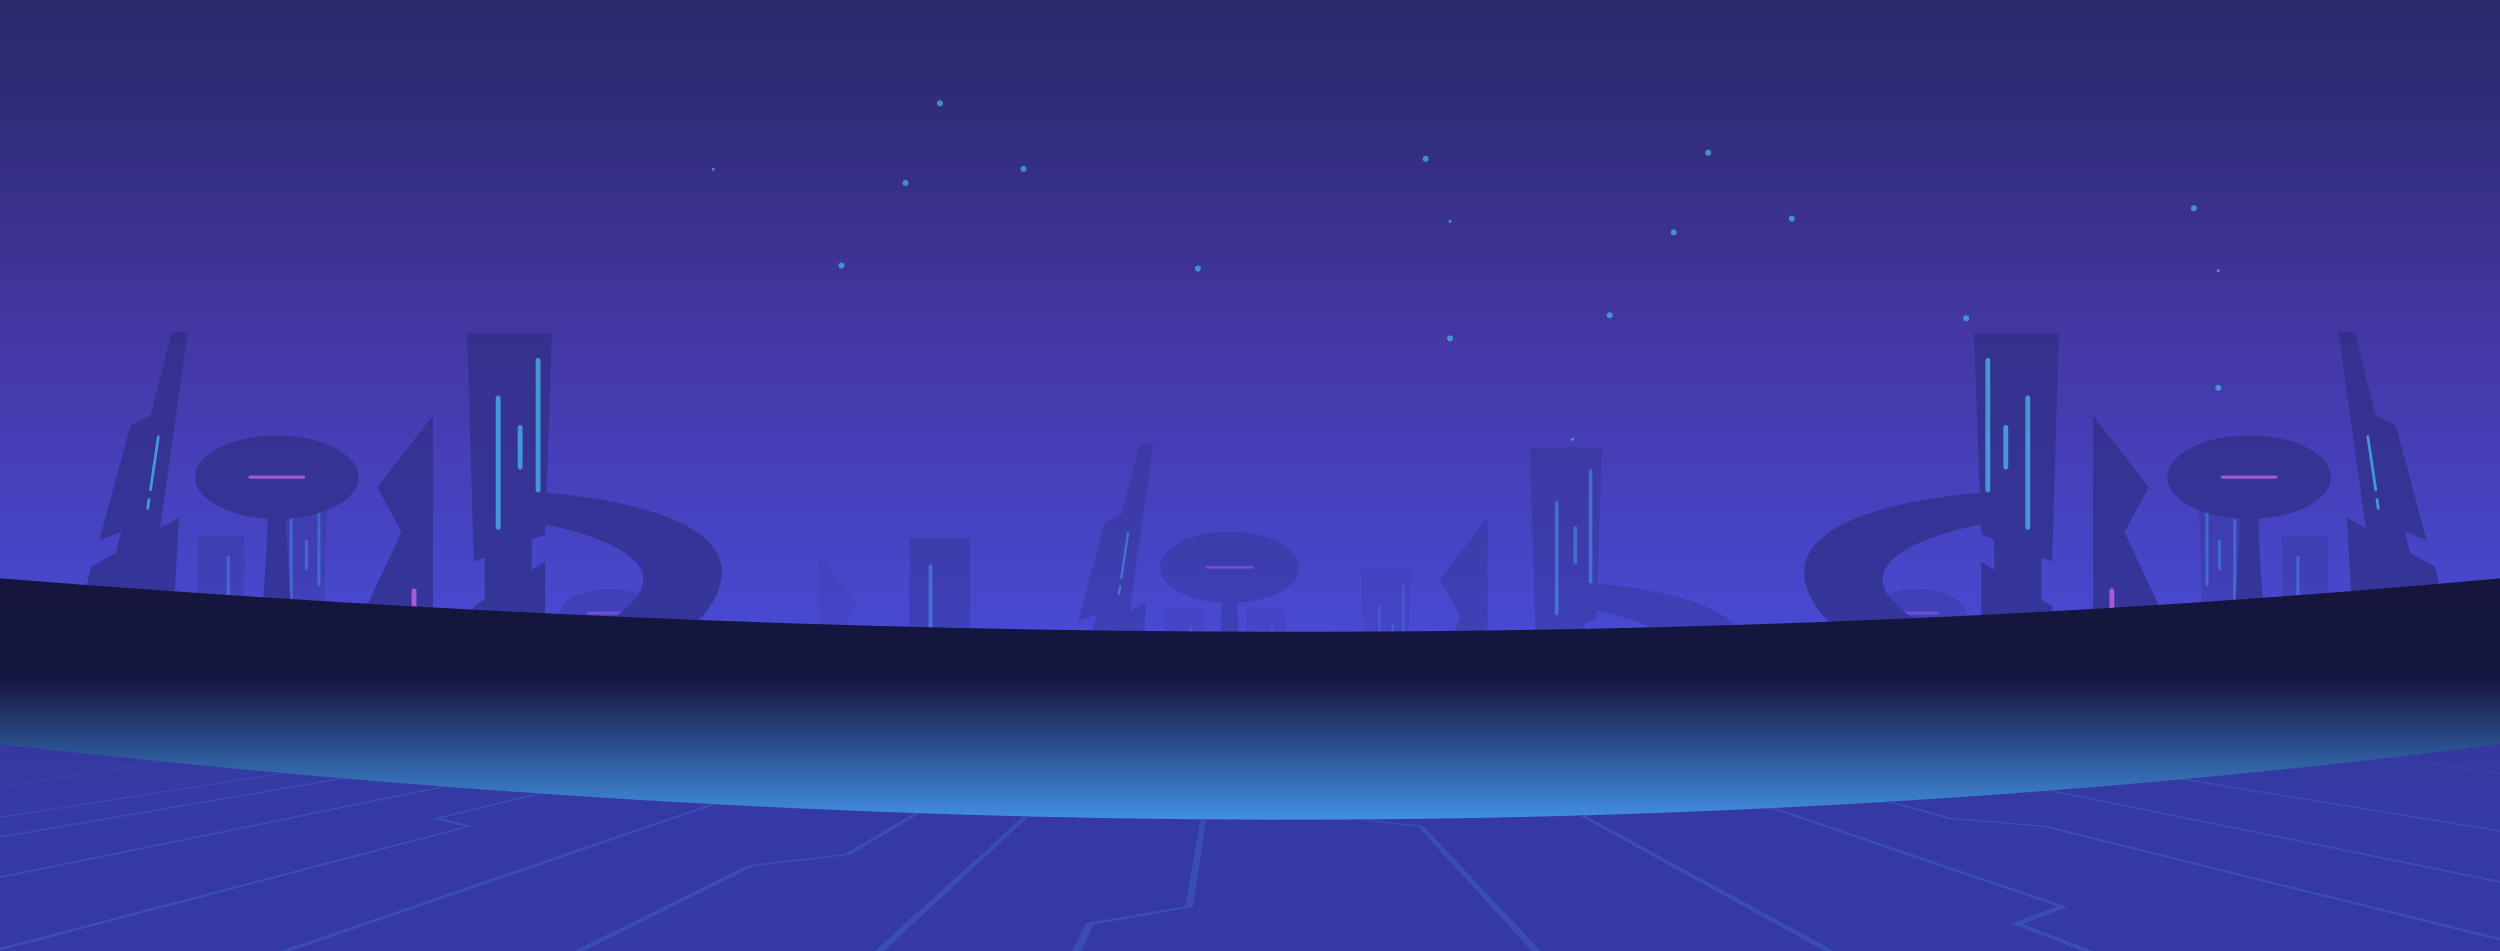 <?xml version="1.0" encoding="utf-8"?>
<!-- Generator: Adobe Illustrator 26.0.0, SVG Export Plug-In . SVG Version: 6.00 Build 0)  -->
<svg version="1.1" xmlns="http://www.w3.org/2000/svg" xmlns:xlink="http://www.w3.org/1999/xlink" x="0px" y="0px"
	 viewBox="0 0 820 312" style="enable-background:new 0 0 820 312;" xml:space="preserve">
<style type="text/css">
	.st0{fill:url(#SVGID_1_);}
	.st1{opacity:0.7;}
	.st2{opacity:0.5;}
	.st3{fill:#2D2D84;}
	.st4{opacity:0.4;}
	.st5{fill:#D063E0;}
	.st6{fill:#44BDE2;}
	.st7{fill:url(#SVGID_00000121260398038785029300000008275835598969237401_);}
	.st8{clip-path:url(#XMLID_00000041982750404893588180000018070774011083411121_);}
	.st9{fill:#3548A0;}
	.st10{opacity:0.7;fill:#44BDE2;}
</style>
<g id="BACKGROUND">
	<linearGradient id="SVGID_1_" gradientUnits="userSpaceOnUse" x1="410" y1="268.851" x2="410" y2="-28.359">
		<stop  offset="2.184300e-02" style="stop-color:#4855EC"/>
		<stop  offset="0.52" style="stop-color:#4538A7"/>
		<stop  offset="0.627" style="stop-color:#3C3393"/>
		<stop  offset="0.824" style="stop-color:#2E2B74"/>
		<stop  offset="0.934" style="stop-color:#292868"/>
	</linearGradient>
	<rect class="st0" width="820" height="312"/>
</g>
<g id="OBJECTS">
	<g class="st1">
		<g class="st2">
			<path class="st3" d="M316.3,224.1v42.3h8.7c-0.1-2.2-0.1-4.5-0.1-6.9c0-14.3,1.7-25.8,3.7-25.8c2.1,0,3.7,11.6,3.7,25.8
				c0,2.4,0,4.7-0.1,6.9h2.6c-0.1-2.2-0.1-4.5-0.1-6.9c0-14.3,1.7-25.8,3.7-25.8c2.1,0,3.7,11.6,3.7,25.8c0,2.4,0,4.7-0.1,6.9h6.4
				v-42.3H316.3z"/>
			<g class="st4">
				<polygon class="st3" points="280.8,197.8 275.5,207.5 302.9,266 268.6,266 268.6,182.1 				"/>
				<path class="st5" d="M272.8,229.5L272.8,229.5c-0.3,0-0.5-0.2-0.5-0.5v-8.6c0-0.3,0.2-0.5,0.5-0.5l0,0c0.3,0,0.5,0.2,0.5,0.5
					v8.6C273.3,229.3,273,229.5,272.8,229.5z"/>
				<path class="st5" d="M280.8,245.7L280.8,245.7c-0.3,0-0.5-0.2-0.5-0.5v-8.6c0-0.3,0.2-0.5,0.5-0.5l0,0c0.3,0,0.5,0.2,0.5,0.5
					v8.6C281.3,245.5,281.1,245.7,280.8,245.7z"/>
				<path class="st5" d="M277.9,254.5L277.9,254.5c-0.3,0-0.5-0.2-0.5-0.5v-26.1c0-0.3,0.2-0.5,0.5-0.5l0,0c0.3,0,0.5,0.2,0.5,0.5
					V254C278.4,254.2,278.2,254.5,277.9,254.5z"/>
			</g>
			<g class="st4">
				<g>
					<polygon class="st3" points="461.6,225.7 462.9,186.5 446.4,186.5 447.7,231 					"/>
					<polygon class="st3" points="447.7,239.8 447.7,277.4 461.6,277.4 461.6,231 					"/>
					<rect x="449.9" y="220.7" class="st3" width="9.1" height="24.2"/>
				</g>
				<path class="st6" d="M460.3,217.5L460.3,217.5c0.2,0,0.4-0.2,0.4-0.4v-25.3c0-0.2-0.2-0.4-0.4-0.4l0,0c-0.2,0-0.4,0.2-0.4,0.4
					v25.3C459.8,217.3,460,217.5,460.3,217.5z"/>
				<path class="st6" d="M452.5,224.8L452.5,224.8c0.2,0,0.4-0.2,0.4-0.4v-25.3c0-0.2-0.2-0.4-0.4-0.4l0,0c-0.2,0-0.4,0.2-0.4,0.4
					v25.3C452.1,224.6,452.3,224.8,452.5,224.8z"/>
				<path class="st6" d="M452.5,271.3L452.5,271.3c0.2,0,0.4-0.2,0.4-0.4v-25.3c0-0.2-0.2-0.4-0.4-0.4l0,0c-0.2,0-0.4,0.2-0.4,0.4
					v25.3C452.1,271.1,452.3,271.3,452.5,271.3z"/>
				<path class="st6" d="M456.8,213.1L456.8,213.1c0.2,0,0.4-0.2,0.4-0.4v-7.7c0-0.2-0.2-0.4-0.4-0.4l0,0c-0.2,0-0.4,0.2-0.4,0.4
					v7.7C456.3,212.9,456.5,213.1,456.8,213.1z"/>
				<path class="st6" d="M456.8,257L456.8,257c0.2,0,0.4-0.2,0.4-0.4v-7.7c0-0.2-0.2-0.4-0.4-0.4l0,0c-0.2,0-0.4,0.2-0.4,0.4v7.7
					C456.3,256.8,456.5,257,456.8,257z"/>
			</g>
			<g class="st4">
				<g>
					<polygon class="st3" points="382.2,248 381,284.6 396.4,284.6 395.2,243.1 					"/>
					<polygon class="st3" points="395.2,234.9 395.2,199.8 382.2,199.8 382.2,243.1 					"/>
					
						<rect x="384.6" y="230.1" transform="matrix(-1 -1.224647e-16 1.224647e-16 -1 777.79 482.79)" class="st3" width="8.5" height="22.5"/>
				</g>
				<path class="st6" d="M383.5,255.6L383.5,255.6c-0.2,0-0.4,0.2-0.4,0.4v23.6c0,0.2,0.2,0.4,0.4,0.4l0,0c0.2,0,0.4-0.2,0.4-0.4
					v-23.6C383.9,255.8,383.7,255.6,383.5,255.6z"/>
				<path class="st6" d="M390.7,248.9L390.7,248.9c-0.2,0-0.4,0.2-0.4,0.4v23.6c0,0.2,0.2,0.4,0.4,0.4l0,0c0.2,0,0.4-0.2,0.4-0.4
					v-23.6C391.1,249.1,390.9,248.9,390.7,248.9z"/>
				<path class="st6" d="M390.7,205.5L390.7,205.5c-0.2,0-0.4,0.2-0.4,0.4v23.6c0,0.2,0.2,0.4,0.4,0.4l0,0c0.2,0,0.4-0.2,0.4-0.4
					v-23.6C391.1,205.7,390.9,205.5,390.7,205.5z"/>
				<path class="st6" d="M386.7,259.8L386.7,259.8c-0.2,0-0.4,0.2-0.4,0.4v7.2c0,0.2,0.2,0.4,0.4,0.4l0,0c0.2,0,0.4-0.2,0.4-0.4
					v-7.2C387.2,260,387,259.8,386.7,259.8z"/>
				<path class="st6" d="M386.7,218.8L386.7,218.8c-0.2,0-0.4,0.2-0.4,0.4v7.2c0,0.2,0.2,0.4,0.4,0.4l0,0c0.2,0,0.4-0.2,0.4-0.4
					v-7.2C387.2,219,387,218.8,386.7,218.8z"/>
			</g>
			<g class="st4">
				<g>
					<polygon class="st3" points="408.7,248 407.5,284.6 422.9,284.6 421.7,243.1 					"/>
					<polygon class="st3" points="421.7,234.9 421.7,199.8 408.7,199.8 408.7,243.1 					"/>
					
						<rect x="411.2" y="230.1" transform="matrix(-1 -1.224647e-16 1.224647e-16 -1 830.828 482.79)" class="st3" width="8.5" height="22.5"/>
				</g>
				<path class="st6" d="M410,255.6L410,255.6c-0.2,0-0.4,0.2-0.4,0.4v23.6c0,0.2,0.2,0.4,0.4,0.4l0,0c0.2,0,0.4-0.2,0.4-0.4v-23.6
					C410.4,255.8,410.2,255.6,410,255.6z"/>
				<path class="st6" d="M417.2,248.9L417.2,248.9c-0.2,0-0.4,0.2-0.4,0.4v23.6c0,0.2,0.2,0.4,0.4,0.4l0,0c0.2,0,0.4-0.2,0.4-0.4
					v-23.6C417.6,249.1,417.5,248.9,417.2,248.9z"/>
				<path class="st6" d="M417.2,205.5L417.2,205.5c-0.2,0-0.4,0.2-0.4,0.4v23.6c0,0.2,0.2,0.4,0.4,0.4l0,0c0.2,0,0.4-0.2,0.4-0.4
					v-23.6C417.6,205.7,417.5,205.5,417.2,205.5z"/>
				<path class="st6" d="M413.3,259.8L413.3,259.8c-0.2,0-0.4,0.2-0.4,0.4v7.2c0,0.2,0.2,0.4,0.4,0.4l0,0c0.2,0,0.4-0.2,0.4-0.4
					v-7.2C413.7,260,413.5,259.8,413.3,259.8z"/>
				<path class="st6" d="M413.3,218.8L413.3,218.8c-0.2,0-0.4,0.2-0.4,0.4v7.2c0,0.2,0.2,0.4,0.4,0.4l0,0c0.2,0,0.4-0.2,0.4-0.4
					v-7.2C413.7,219,413.5,218.8,413.3,218.8z"/>
			</g>
			<g class="st4">
				<g>
					<path class="st3" d="M543,215.3h-1.4h-1.4c0,31.6-5.8,55.7-5.8,55.7h7.2h7.2C548.7,271,543,246.9,543,215.3z"/>
					<ellipse class="st3" cx="541.6" cy="217" rx="13.7" ry="7"/>
				</g>
				<path class="st5" d="M535.4,216.7L535.4,216.7c0,0.2,0.2,0.4,0.4,0.4h15c0.2,0,0.4-0.2,0.4-0.4l0,0c0-0.2-0.2-0.4-0.4-0.4h-15
					C535.6,216.3,535.4,216.5,535.4,216.7z"/>
			</g>
			<path class="st3" d="M411.2,262.7c0,0,95.8-14.9,128.6-34.3c32.9-19.4-16.2-28-16.2-28l-1.9-9c0,0,67.6,3.2,48,32.3
				c-19.6,29.1-158.5,42.3-158.5,42.3V262.7z"/>
			<g>
				<g>
					<polygon class="st3" points="523.6,203.1 525.5,146.7 501.8,146.7 503.7,210.7 					"/>
					<polygon class="st3" points="503.7,223.3 503.7,277.4 523.6,277.4 523.6,210.7 					"/>
					<rect x="506.8" y="195.9" class="st3" width="13.1" height="34.7"/>
				</g>
				<path class="st6" d="M521.7,191.4L521.7,191.4c0.4,0,0.6-0.3,0.6-0.6v-36.3c0-0.4-0.3-0.6-0.6-0.6l0,0c-0.4,0-0.6,0.3-0.6,0.6
					v36.3C521.1,191.1,521.4,191.4,521.7,191.4z"/>
				<path class="st6" d="M510.6,201.8L510.6,201.8c0.4,0,0.6-0.3,0.6-0.6v-36.3c0-0.4-0.3-0.6-0.6-0.6l0,0c-0.4,0-0.6,0.3-0.6,0.6
					v36.3C509.9,201.5,510.2,201.8,510.6,201.8z"/>
				<path class="st6" d="M510.6,268.6L510.6,268.6c0.4,0,0.6-0.3,0.6-0.6v-36.3c0-0.4-0.3-0.6-0.6-0.6l0,0c-0.4,0-0.6,0.3-0.6,0.6
					V268C509.9,268.3,510.2,268.6,510.6,268.6z"/>
				<path class="st6" d="M516.7,184.9L516.7,184.9c0.4,0,0.6-0.3,0.6-0.6v-11.1c0-0.4-0.3-0.6-0.6-0.6l0,0c-0.4,0-0.6,0.3-0.6,0.6
					v11.1C516,184.6,516.3,184.9,516.7,184.9z"/>
				<path class="st6" d="M516.7,248.1L516.7,248.1c0.4,0,0.6-0.3,0.6-0.6v-11.1c0-0.4-0.3-0.6-0.6-0.6l0,0c-0.4,0-0.6,0.3-0.6,0.6
					v11.1C516,247.8,516.3,248.1,516.7,248.1z"/>
			</g>
			<g>
				<g>
					<polygon class="st3" points="318.2,250.7 320.1,307.1 296.4,307.1 298.3,243.1 					"/>
					<polygon class="st3" points="298.3,230.5 298.3,176.4 318.2,176.4 318.2,243.1 					"/>
					<rect x="301.4" y="223.1" class="st3" width="13.1" height="34.7"/>
				</g>
				<path class="st6" d="M316.3,262.4L316.3,262.4c0.4,0,0.6,0.3,0.6,0.6v36.3c0,0.4-0.3,0.6-0.6,0.6l0,0c-0.4,0-0.6-0.3-0.6-0.6
					v-36.3C315.7,262.7,316,262.4,316.3,262.4z"/>
				<path class="st6" d="M305.2,252L305.2,252c0.4,0,0.6,0.3,0.6,0.6V289c0,0.4-0.3,0.6-0.6,0.6l0,0c-0.4,0-0.6-0.3-0.6-0.6v-36.3
					C304.5,252.3,304.8,252,305.2,252z"/>
				<path class="st6" d="M305.2,185.2L305.2,185.2c0.4,0,0.6,0.3,0.6,0.6v36.3c0,0.4-0.3,0.6-0.6,0.6l0,0c-0.4,0-0.6-0.3-0.6-0.6
					v-36.3C304.5,185.5,304.8,185.2,305.2,185.2z"/>
				<path class="st6" d="M311.3,268.9L311.3,268.9c0.4,0,0.6,0.3,0.6,0.6v11.1c0,0.4-0.3,0.6-0.6,0.6l0,0c-0.4,0-0.6-0.3-0.6-0.6
					v-11.1C310.6,269.2,310.9,268.9,311.3,268.9z"/>
				<path class="st6" d="M311.3,205.7L311.3,205.7c0.4,0,0.6,0.3,0.6,0.6v11.1c0,0.4-0.3,0.6-0.6,0.6l0,0c-0.4,0-0.6-0.3-0.6-0.6
					v-11.1C310.6,206,310.9,205.7,311.3,205.7z"/>
			</g>
			<g>
				<g>
					<path class="st3" d="M434,221.9h-1.4h-1.4c0,31.6-5.8,55.7-5.8,55.7h7.2h7.2C439.7,277.6,434,253.5,434,221.9z"/>
					<path class="st3" d="M418.8,223.6c0,3.9,6.1,7,13.7,7c7.6,0,13.7-3.2,13.7-7c0-3.9-6.1-7-13.7-7
						C425,216.6,418.8,219.7,418.8,223.6z"/>
				</g>
				<path class="st5" d="M426.4,223.3L426.4,223.3c0,0.2,0.2,0.4,0.4,0.4h15c0.2,0,0.4-0.2,0.4-0.4l0,0c0-0.2-0.2-0.4-0.4-0.4h-15
					C426.5,222.9,426.4,223.1,426.4,223.3z"/>
			</g>
			<g>
				<g>
					<path class="st3" d="M405.6,183.3h-2.3h-2.3c0,52.6-9.6,92.8-9.6,92.8h11.9h11.9C415.2,276.1,405.6,235.9,405.6,183.3z"/>
					<ellipse class="st3" cx="403.3" cy="186.1" rx="22.8" ry="11.7"/>
				</g>
				<path class="st5" d="M395.4,186.1L395.4,186.1c0,0.2,0.2,0.4,0.4,0.4h15c0.2,0,0.4-0.2,0.4-0.4l0,0c0-0.2-0.2-0.4-0.4-0.4h-15
					C395.5,185.7,395.4,185.9,395.4,186.1z"/>
			</g>
			<g>
				<g>
					<path class="st3" d="M330.1,233.8H329h-1.1c0,24.3-4.4,42.8-4.4,42.8h5.5h5.5C334.5,276.6,330.1,258.1,330.1,233.8z"/>
					<ellipse class="st3" cx="329" cy="235.1" rx="10.5" ry="5.4"/>
				</g>
				<path class="st5" d="M321.1,235.1L321.1,235.1c0,0.2,0.2,0.4,0.4,0.4h15c0.2,0,0.4-0.2,0.4-0.4l0,0c0-0.2-0.2-0.4-0.4-0.4h-15
					C321.2,234.7,321.1,234.9,321.1,235.1z"/>
			</g>
			<g>
				<path class="st3" d="M262,263.2c0-9.1,6.6-16.5,14.8-16.5c8.2,0,14.8,7.4,14.8,16.5c0,0.9-0.1,1.8-0.2,2.6h6
					c-0.1-0.9-0.1-1.7-0.1-2.6c0-9.1,3-16.5,6.8-16.5c3.8,0,6.8,7.4,6.8,16.5c0,0.9,0,1.8-0.1,2.6h17.7c0-19.6-15.9-35.5-35.5-35.5
					s-35.5,15.9-35.5,35.5h4.6C262.1,265,262,264.1,262,263.2z"/>
				<path class="st5" d="M295,240.9L295,240.9c0,0.2,0.2,0.4,0.4,0.4h15c0.2,0,0.4-0.2,0.4-0.4l0,0c0-0.2-0.2-0.4-0.4-0.4h-15
					C295.2,240.5,295,240.7,295,240.9z"/>
				<path class="st5" d="M282.1,235.7L282.1,235.7c0,0.2,0.2,0.4,0.4,0.4h4.9c0.2,0,0.4-0.2,0.4-0.4l0,0c0-0.2-0.2-0.4-0.4-0.4h-4.9
					C282.3,235.3,282.1,235.5,282.1,235.7z"/>
				<path class="st5" d="M288.7,235.7L288.7,235.7c0,0.2,0.2,0.4,0.4,0.4h1.7c0.2,0,0.4-0.2,0.4-0.4l0,0c0-0.2-0.2-0.4-0.4-0.4h-1.7
					C288.9,235.3,288.7,235.5,288.7,235.7z"/>
			</g>
			<g>
				<g>
					<defs>
						<polygon id="XMLID_00000121240759876984989550000015039013538796619449_" points="378.3,145.4 373.8,145.4 367.9,168.7 
							362.3,171.5 353.6,203.8 359.7,201.4 358.2,207.3 351.2,211.1 335.7,276.1 371.5,276.1 375.9,197.4 370.6,200.4 						"/>
					</defs>
					<use xlink:href="#XMLID_00000121240759876984989550000015039013538796619449_"  style="overflow:visible;fill:#2D2D84;"/>
					<clipPath id="XMLID_00000173151629158346450380000015352369561359105928_">
						<use xlink:href="#XMLID_00000121240759876984989550000015039013538796619449_"  style="overflow:visible;"/>
					</clipPath>
				</g>
				<path class="st6" d="M361.8,220.6L361.8,220.6c-0.2,0-0.4,0.1-0.5,0.3l-3,14.7c0,0.2,0.1,0.4,0.3,0.5l0,0c0.2,0,0.4-0.1,0.5-0.3
					l3-14.7C362.1,220.8,362,220.6,361.8,220.6z"/>
				<path class="st6" d="M358.3,238L358.3,238c-0.2,0-0.4,0.1-0.5,0.3l-0.5,2.4c0,0.2,0.1,0.4,0.3,0.5l0,0c0.2,0,0.4-0.1,0.5-0.3
					l0.5-2.4C358.6,238.3,358.5,238.1,358.3,238z"/>
				<path class="st6" d="M370.1,174.3L370.1,174.3c-0.2,0-0.4,0.1-0.5,0.3l-2.2,14.9c0,0.2,0.1,0.4,0.3,0.5l0,0
					c0.2,0,0.4-0.1,0.5-0.3l2.2-14.9C370.5,174.6,370.3,174.4,370.1,174.3z"/>
				<path class="st6" d="M367.5,192L367.5,192c-0.2,0-0.4,0.1-0.5,0.3l-0.4,2.4c0,0.2,0.1,0.4,0.3,0.5l0,0c0.2,0,0.4-0.1,0.5-0.3
					l0.4-2.4C367.9,192.2,367.8,192,367.5,192z"/>
				<path class="st6" d="M351.1,226.7L351.1,226.7c-0.2,0-0.4,0.1-0.5,0.3l-6.1,30.5c0,0.2,0.1,0.4,0.3,0.5l0,0
					c0.2,0,0.4-0.1,0.5-0.3l6.1-30.5C351.4,226.9,351.3,226.7,351.1,226.7z"/>
			</g>
			<g>
				<polygon class="st3" points="472.3,189.9 479.1,202.4 443.9,277.4 487.9,277.4 487.9,169.8 				"/>
				<path class="st5" d="M482.6,230.7L482.6,230.7c0.4,0,0.6-0.3,0.6-0.6v-11.1c0-0.4-0.3-0.6-0.6-0.6l0,0c-0.4,0-0.6,0.3-0.6,0.6
					V230C481.9,230.4,482.2,230.7,482.6,230.7z"/>
				<path class="st5" d="M472.2,251.5L472.2,251.5c0.4,0,0.6-0.3,0.6-0.6v-11.1c0-0.4-0.3-0.6-0.6-0.6h0c-0.4,0-0.6,0.3-0.6,0.6
					v11.1C471.6,251.2,471.9,251.5,472.2,251.5z"/>
				<path class="st5" d="M475.9,262.7L475.9,262.7c0.4,0,0.6-0.3,0.6-0.6v-33.5c0-0.4-0.3-0.6-0.6-0.6l0,0c-0.4,0-0.6,0.3-0.6,0.6
					V262C475.3,262.4,475.6,262.7,475.9,262.7z"/>
			</g>
			<path class="st3" d="M367.3,233.8v42.3h8.7c-0.1-2.2-0.1-4.5-0.1-6.9c0-14.3,1.7-25.8,3.7-25.8c2.1,0,3.7,11.6,3.7,25.8
				c0,2.4,0,4.7-0.1,6.9h2.6c-0.1-2.2-0.1-4.5-0.1-6.9c0-14.3,1.7-25.8,3.7-25.8c2.1,0,3.7,11.6,3.7,25.8c0,2.4,0,4.7-0.1,6.9h6.4
				v-42.3H367.3z"/>
		</g>
		<g>
			<g class="st4">
				<g>
					<polygon class="st3" points="722.4,201.8 720.8,155.9 740.2,155.9 738.6,208 					"/>
					<polygon class="st3" points="738.6,218.2 738.6,262.3 722.4,262.3 722.4,208 					"/>
					
						<rect x="725.4" y="195.9" transform="matrix(-1 -1.224647e-16 1.224647e-16 -1 1461.484 420.168)" class="st3" width="10.7" height="28.3"/>
				</g>
				<path class="st6" d="M723.9,192.2L723.9,192.2c-0.3,0-0.5-0.2-0.5-0.5v-29.6c0-0.3,0.2-0.5,0.5-0.5l0,0c0.3,0,0.5,0.2,0.5,0.5
					v29.6C724.5,192,724.2,192.2,723.9,192.2z"/>
				<path class="st6" d="M733,200.7L733,200.7c-0.3,0-0.5-0.2-0.5-0.5v-29.6c0-0.3,0.2-0.5,0.5-0.5l0,0c0.3,0,0.5,0.2,0.5,0.5v29.6
					C733.5,200.5,733.3,200.7,733,200.7z"/>
				<path class="st6" d="M733,255.1L733,255.1c-0.3,0-0.5-0.2-0.5-0.5V225c0-0.3,0.2-0.5,0.5-0.5l0,0c0.3,0,0.5,0.2,0.5,0.5v29.6
					C733.5,254.9,733.3,255.1,733,255.1z"/>
				<path class="st6" d="M728,187L728,187c-0.3,0-0.5-0.2-0.5-0.5v-9c0-0.3,0.2-0.5,0.5-0.5l0,0c0.3,0,0.5,0.2,0.5,0.5v9
					C728.6,186.7,728.3,187,728,187z"/>
				<path class="st6" d="M728,238.4L728,238.4c-0.3,0-0.5-0.2-0.5-0.5v-9c0-0.3,0.2-0.5,0.5-0.5l0,0c0.3,0,0.5,0.2,0.5,0.5v9
					C728.6,238.2,728.3,238.4,728,238.4z"/>
			</g>
			<g class="st4">
				<g>
					<polygon class="st3" points="763.6,232 765,274.8 747,274.8 748.5,226.2 					"/>
					<polygon class="st3" points="748.5,216.7 748.5,175.6 763.6,175.6 763.6,226.2 					"/>
					<rect x="750.8" y="211.1" class="st3" width="10" height="26.4"/>
				</g>
				<path class="st6" d="M762.1,240.9L762.1,240.9c0.3,0,0.5,0.2,0.5,0.5V269c0,0.3-0.2,0.5-0.5,0.5l0,0c-0.3,0-0.5-0.2-0.5-0.5
					v-27.6C761.6,241.2,761.9,240.9,762.1,240.9z"/>
				<path class="st6" d="M753.7,233L753.7,233c0.3,0,0.5,0.2,0.5,0.5v27.6c0,0.3-0.2,0.5-0.5,0.5l0,0c-0.3,0-0.5-0.2-0.5-0.5v-27.6
					C753.2,233.2,753.4,233,753.7,233z"/>
				<path class="st6" d="M753.7,182.3L753.7,182.3c0.3,0,0.5,0.2,0.5,0.5v27.6c0,0.3-0.2,0.5-0.5,0.5l0,0c-0.3,0-0.5-0.2-0.5-0.5
					v-27.6C753.2,182.5,753.4,182.3,753.7,182.3z"/>
				<path class="st6" d="M758.3,245.8L758.3,245.8c0.3,0,0.5,0.2,0.5,0.5v8.4c0,0.3-0.2,0.5-0.5,0.5l0,0c-0.3,0-0.5-0.2-0.5-0.5
					v-8.4C757.8,246,758,245.8,758.3,245.8z"/>
				<path class="st6" d="M758.3,197.8L758.3,197.8c0.3,0,0.5,0.2,0.5,0.5v8.4c0,0.3-0.2,0.5-0.5,0.5l0,0c-0.3,0-0.5-0.2-0.5-0.5
					v-8.4C757.8,198.1,758,197.8,758.3,197.8z"/>
			</g>
			<g class="st4">
				<g>
					<path class="st3" d="M627.1,199.4h1.6h1.6c0,37,6.7,65.2,6.7,65.2h-8.4h-8.4C620.4,264.6,627.1,236.4,627.1,199.4z"/>
					<ellipse class="st3" cx="628.8" cy="201.4" rx="16.1" ry="8.2"/>
				</g>
				<path class="st5" d="M636,201.1L636,201.1c0,0.3-0.2,0.5-0.5,0.5h-17.6c-0.3,0-0.5-0.2-0.5-0.5l0,0c0-0.3,0.2-0.5,0.5-0.5h17.6
					C635.8,200.6,636,200.8,636,201.1z"/>
			</g>
			<path class="st3" d="M781.4,245c0,0-112.1-17.5-150.6-40.2c-38.5-22.7,19-32.8,19-32.8l2.3-10.5c0,0-79.1,3.7-56.2,37.8
				c22.9,34,185.6,49.5,185.6,49.5V245z"/>
			<g>
				<g>
					<polygon class="st3" points="649.8,175.3 647.5,109.3 675.3,109.3 673.1,184.2 					"/>
					<polygon class="st3" points="673.1,198.9 673.1,262.3 649.8,262.3 649.8,184.2 					"/>
					
						<rect x="654.1" y="166.9" transform="matrix(-1 -1.224647e-16 1.224647e-16 -1 1323.619 374.484)" class="st3" width="15.4" height="40.7"/>
				</g>
				<path class="st6" d="M652,161.5L652,161.5c-0.4,0-0.8-0.3-0.8-0.8v-42.5c0-0.4,0.3-0.8,0.8-0.8l0,0c0.4,0,0.8,0.3,0.8,0.8v42.5
					C652.8,161.2,652.4,161.5,652,161.5z"/>
				<path class="st6" d="M665.1,173.8L665.1,173.8c-0.4,0-0.8-0.3-0.8-0.8v-42.5c0-0.4,0.3-0.8,0.8-0.8l0,0c0.4,0,0.8,0.3,0.8,0.8
					V173C665.8,173.4,665.5,173.8,665.1,173.8z"/>
				<path class="st6" d="M665.1,252L665.1,252c-0.4,0-0.8-0.3-0.8-0.8v-42.5c0-0.4,0.3-0.8,0.8-0.8l0,0c0.4,0,0.8,0.3,0.8,0.8v42.5
					C665.8,251.6,665.5,252,665.1,252z"/>
				<path class="st6" d="M657.9,154L657.9,154c-0.4,0-0.8-0.3-0.8-0.8v-13c0-0.4,0.3-0.8,0.8-0.8l0,0c0.4,0,0.8,0.3,0.8,0.8v13
					C658.7,153.7,658.3,154,657.9,154z"/>
				<path class="st6" d="M657.9,228L657.9,228c-0.4,0-0.8-0.3-0.8-0.8v-13c0-0.4,0.3-0.8,0.8-0.8l0,0c0.4,0,0.8,0.3,0.8,0.8v13
					C658.7,227.7,658.3,228,657.9,228z"/>
			</g>
			<g>
				<path class="st3" d="M642,267.1c0-10.7-7.8-19.3-17.4-19.3c-9.6,0-17.4,8.7-17.4,19.3c0,1.1,0.1,2.1,0.2,3.1h-7
					c0.1-1,0.1-2,0.1-3.1c0-10.7-3.6-19.3-8-19.3c-4.4,0-8,8.7-8,19.3c0,1.1,0,2.1,0.1,3.1H564c0-23,18.6-41.6,41.6-41.6
					c23,0,41.6,18.6,41.6,41.6h-5.4C641.9,269.2,642,268.2,642,267.1z"/>
				<path class="st5" d="M603.4,240.9L603.4,240.9c0,0.3-0.2,0.5-0.5,0.5h-17.6c-0.3,0-0.5-0.2-0.5-0.5l0,0c0-0.3,0.2-0.5,0.5-0.5
					H603C603.2,240.5,603.4,240.7,603.4,240.9z"/>
				<path class="st5" d="M618.5,234.9L618.5,234.9c0,0.3-0.2,0.5-0.5,0.5h-5.7c-0.3,0-0.5-0.2-0.5-0.5l0,0c0-0.3,0.2-0.5,0.5-0.5
					h5.7C618.3,234.4,618.5,234.6,618.5,234.9z"/>
				<path class="st5" d="M610.8,234.9L610.8,234.9c0,0.3-0.2,0.5-0.5,0.5h-2c-0.3,0-0.5-0.2-0.5-0.5l0,0c0-0.3,0.2-0.5,0.5-0.5h2
					C610.6,234.4,610.8,234.6,610.8,234.9z"/>
			</g>
			<g>
				<polygon class="st3" points="704.8,159.8 696.8,174.5 738,262.3 686.5,262.3 686.5,136.3 				"/>
				<path class="st5" d="M692.7,207.6L692.7,207.6c-0.4,0-0.8-0.3-0.8-0.8v-13c0-0.4,0.3-0.8,0.8-0.8l0,0c0.4,0,0.8,0.3,0.8,0.8v13
					C693.5,207.2,693.2,207.6,692.7,207.6z"/>
				<path class="st5" d="M704.8,231.9L704.8,231.9c-0.4,0-0.8-0.3-0.8-0.8v-13c0-0.4,0.3-0.8,0.8-0.8l0,0c0.4,0,0.8,0.3,0.8,0.8v13
					C705.6,231.6,705.2,231.9,704.8,231.9z"/>
				<path class="st5" d="M700.5,245L700.5,245c-0.4,0-0.8-0.3-0.8-0.8V205c0-0.4,0.3-0.8,0.8-0.8l0,0c0.4,0,0.8,0.3,0.8,0.8v39.2
					C701.3,244.7,700.9,245,700.5,245z"/>
			</g>
			<g>
				<g>
					<g>
						<path class="st3" d="M735,153.2h2.7h2.7c0,61.6,11.2,108.6,11.2,108.6h-14h-14C723.8,261.9,735,214.9,735,153.2z"/>
						<ellipse class="st3" cx="737.7" cy="156.5" rx="26.8" ry="13.7"/>
					</g>
					<path class="st5" d="M747,156.5L747,156.5c0,0.3-0.2,0.5-0.5,0.5h-17.6c-0.3,0-0.5-0.2-0.5-0.5l0,0c0-0.3,0.2-0.5,0.5-0.5h17.6
						C746.8,156,747,156.3,747,156.5z"/>
				</g>
				<g>
					<g>
						<defs>
							<polygon id="XMLID_00000056413092054621721590000008173935854206480535_" points="767,108.9 772.3,108.9 779.2,136.2 
								785.8,139.5 795.9,177.2 788.8,174.4 790.5,181.3 798.7,185.9 816.8,261.9 774.9,261.9 769.8,169.8 776,173.2 							"/>
						</defs>
						<use xlink:href="#XMLID_00000056413092054621721590000008173935854206480535_"  style="overflow:visible;fill:#2D2D84;"/>
						<clipPath id="XMLID_00000068672460810022523820000003071506584298930586_">
							<use xlink:href="#XMLID_00000056413092054621721590000008173935854206480535_"  style="overflow:visible;"/>
						</clipPath>
					</g>
					<path class="st6" d="M786.3,196.9L786.3,196.9c0.3-0.1,0.5,0.1,0.6,0.4l3.5,17.3c0.1,0.3-0.1,0.5-0.4,0.6l0,0
						c-0.3,0.1-0.5-0.1-0.6-0.4l-3.5-17.3C785.9,197.2,786.1,196.9,786.3,196.9z"/>
					<path class="st6" d="M790.5,217.4L790.5,217.4c0.3-0.1,0.5,0.1,0.6,0.4l0.6,2.8c0.1,0.3-0.1,0.5-0.4,0.6l0,0
						c-0.3,0.1-0.5-0.1-0.6-0.4l-0.6-2.8C790,217.7,790.2,217.4,790.5,217.4z"/>
					<path class="st6" d="M776.6,142.8L776.6,142.8c0.3,0,0.5,0.1,0.5,0.4l2.6,17.4c0,0.3-0.1,0.5-0.4,0.5l0,0
						c-0.3,0-0.5-0.1-0.5-0.4l-2.6-17.4C776.1,143.1,776.3,142.8,776.6,142.8z"/>
					<path class="st6" d="M779.6,163.4L779.6,163.4c0.3,0,0.5,0.1,0.5,0.4l0.4,2.9c0,0.3-0.1,0.5-0.4,0.5l0,0
						c-0.3,0-0.5-0.1-0.5-0.4l-0.4-2.9C779.1,163.7,779.3,163.5,779.6,163.4z"/>
					<path class="st6" d="M798.9,204L798.9,204c0.3-0.1,0.5,0.1,0.6,0.4l7.2,35.7c0.1,0.3-0.1,0.5-0.4,0.6l0,0
						c-0.3,0.1-0.5-0.1-0.6-0.4l-7.2-35.7C798.4,204.3,798.6,204.1,798.9,204z"/>
				</g>
				<path class="st3" d="M779.9,212.4v49.5h-10.2c0.1-2.6,0.2-5.3,0.2-8.1c0-16.7-2-30.2-4.4-30.2c-2.4,0-4.4,13.5-4.4,30.2
					c0,2.8,0.1,5.5,0.2,8.1h-3c0.1-2.6,0.2-5.3,0.2-8.1c0-16.7-2-30.2-4.4-30.2s-4.4,13.5-4.4,30.2c0,2.8,0.1,5.5,0.2,8.1h-7.5
					v-49.5H779.9z"/>
			</g>
		</g>
		<g>
			<g class="st4">
				<g>
					<polygon class="st3" points="106.2,201.8 107.7,155.9 88.4,155.9 89.9,208 					"/>
					<polygon class="st3" points="89.9,218.2 89.9,262.3 106.2,262.3 106.2,208 					"/>
					<rect x="92.4" y="195.9" class="st3" width="10.7" height="28.3"/>
				</g>
				<path class="st6" d="M104.6,192.2L104.6,192.2c0.3,0,0.5-0.2,0.5-0.5v-29.6c0-0.3-0.2-0.5-0.5-0.5l0,0c-0.3,0-0.5,0.2-0.5,0.5
					v29.6C104.1,192,104.3,192.2,104.6,192.2z"/>
				<path class="st6" d="M95.5,200.7L95.5,200.7c0.3,0,0.5-0.2,0.5-0.5v-29.6c0-0.3-0.2-0.5-0.5-0.5l0,0c-0.3,0-0.5,0.2-0.5,0.5
					v29.6C95,200.5,95.2,200.7,95.5,200.7z"/>
				<path class="st6" d="M95.5,255.1L95.5,255.1c0.3,0,0.5-0.2,0.5-0.5V225c0-0.3-0.2-0.5-0.5-0.5l0,0c-0.3,0-0.5,0.2-0.5,0.5v29.6
					C95,254.9,95.2,255.1,95.5,255.1z"/>
				<path class="st6" d="M100.5,187L100.5,187c0.3,0,0.5-0.2,0.5-0.5v-9c0-0.3-0.2-0.5-0.5-0.5l0,0c-0.3,0-0.5,0.2-0.5,0.5v9
					C100,186.7,100.2,187,100.5,187z"/>
				<path class="st6" d="M100.5,238.4L100.5,238.4c0.3,0,0.5-0.2,0.5-0.5v-9c0-0.3-0.2-0.5-0.5-0.5l0,0c-0.3,0-0.5,0.2-0.5,0.5v9
					C100,238.2,100.2,238.4,100.5,238.4z"/>
			</g>
			<g class="st4">
				<g>
					<polygon class="st3" points="64.9,232 63.5,274.8 81.5,274.8 80.1,226.2 					"/>
					<polygon class="st3" points="80.1,216.7 80.1,175.6 64.9,175.6 64.9,226.2 					"/>
					
						<rect x="67.8" y="211.1" transform="matrix(-1 -1.224647e-16 1.224647e-16 -1 145.485 448.548)" class="st3" width="10" height="26.4"/>
				</g>
				<path class="st6" d="M66.4,240.9L66.4,240.9c-0.3,0-0.5,0.2-0.5,0.5V269c0,0.3,0.2,0.5,0.5,0.5l0,0c0.3,0,0.5-0.2,0.5-0.5v-27.6
					C66.9,241.2,66.7,240.9,66.4,240.9z"/>
				<path class="st6" d="M74.9,233L74.9,233c-0.3,0-0.5,0.2-0.5,0.5v27.6c0,0.3,0.2,0.5,0.5,0.5l0,0c0.3,0,0.5-0.2,0.5-0.5v-27.6
					C75.4,233.2,75.1,233,74.9,233z"/>
				<path class="st6" d="M74.9,182.3L74.9,182.3c-0.3,0-0.5,0.2-0.5,0.5v27.6c0,0.3,0.2,0.5,0.5,0.5l0,0c0.3,0,0.5-0.2,0.5-0.5
					v-27.6C75.4,182.5,75.1,182.3,74.9,182.3z"/>
				<path class="st6" d="M70.2,245.8L70.2,245.8c-0.3,0-0.5,0.2-0.5,0.5v8.4c0,0.3,0.2,0.5,0.5,0.5l0,0c0.3,0,0.5-0.2,0.5-0.5v-8.4
					C70.7,246,70.5,245.8,70.2,245.8z"/>
				<path class="st6" d="M70.2,197.8L70.2,197.8c-0.3,0-0.5,0.2-0.5,0.5v8.4c0,0.3,0.2,0.5,0.5,0.5l0,0c0.3,0,0.5-0.2,0.5-0.5v-8.4
					C70.7,198.1,70.5,197.8,70.2,197.8z"/>
			</g>
			<g class="st4">
				<g>
					<path class="st3" d="M201.4,199.4h-1.6h-1.6c0,37-6.7,65.2-6.7,65.2h8.4h8.4C208.1,264.6,201.4,236.4,201.4,199.4z"/>
					<ellipse class="st3" cx="199.8" cy="201.4" rx="16.1" ry="8.2"/>
				</g>
				<path class="st5" d="M192.5,201.1L192.5,201.1c0,0.3,0.2,0.5,0.5,0.5h17.6c0.3,0,0.5-0.2,0.5-0.5l0,0c0-0.3-0.2-0.5-0.5-0.5H193
					C192.7,200.6,192.5,200.8,192.5,201.1z"/>
			</g>
			<path class="st3" d="M47.1,245c0,0,112.1-17.5,150.6-40.2s-19-32.8-19-32.8l-2.3-10.5c0,0,79.1,3.7,56.2,37.8
				c-22.9,34-185.6,49.5-185.6,49.5V245z"/>
			<g>
				<g>
					<polygon class="st3" points="178.8,175.3 181,109.3 153.2,109.3 155.4,184.2 					"/>
					<polygon class="st3" points="155.4,198.9 155.4,262.3 178.8,262.3 178.8,184.2 					"/>
					<rect x="159" y="166.9" class="st3" width="15.4" height="40.7"/>
				</g>
				<path class="st6" d="M176.5,161.5L176.5,161.5c0.4,0,0.8-0.3,0.8-0.8v-42.5c0-0.4-0.3-0.8-0.8-0.8l0,0c-0.4,0-0.8,0.3-0.8,0.8
					v42.5C175.8,161.2,176.1,161.5,176.5,161.5z"/>
				<path class="st6" d="M163.4,173.8L163.4,173.8c0.4,0,0.8-0.3,0.8-0.8v-42.5c0-0.4-0.3-0.8-0.8-0.8l0,0c-0.4,0-0.8,0.3-0.8,0.8
					V173C162.7,173.4,163,173.8,163.4,173.8z"/>
				<path class="st6" d="M163.4,252L163.4,252c0.4,0,0.8-0.3,0.8-0.8v-42.5c0-0.4-0.3-0.8-0.8-0.8l0,0c-0.4,0-0.8,0.3-0.8,0.8v42.5
					C162.7,251.6,163,252,163.4,252z"/>
				<path class="st6" d="M170.6,154L170.6,154c0.4,0,0.8-0.3,0.8-0.8v-13c0-0.4-0.3-0.8-0.8-0.8l0,0c-0.4,0-0.8,0.3-0.8,0.8v13
					C169.9,153.7,170.2,154,170.6,154z"/>
				<path class="st6" d="M170.6,228L170.6,228c0.4,0,0.8-0.3,0.8-0.8v-13c0-0.4-0.3-0.8-0.8-0.8l0,0c-0.4,0-0.8,0.3-0.8,0.8v13
					C169.9,227.7,170.2,228,170.6,228z"/>
			</g>
			<g>
				<path class="st3" d="M186.5,267.1c0-10.7,7.8-19.3,17.4-19.3s17.4,8.7,17.4,19.3c0,1.1-0.1,2.1-0.2,3.1h7c-0.1-1-0.1-2-0.1-3.1
					c0-10.7,3.6-19.3,8-19.3c4.4,0,8,8.7,8,19.3c0,1.1,0,2.1-0.1,3.1h20.8c0-23-18.6-41.6-41.6-41.6c-23,0-41.6,18.6-41.6,41.6h5.4
					C186.6,269.2,186.5,268.2,186.5,267.1z"/>
				<path class="st5" d="M225.1,240.9L225.1,240.9c0,0.3,0.2,0.5,0.5,0.5h17.6c0.3,0,0.5-0.2,0.5-0.5l0,0c0-0.3-0.2-0.5-0.5-0.5
					h-17.6C225.3,240.5,225.1,240.7,225.1,240.9z"/>
				<path class="st5" d="M210,234.9L210,234.9c0,0.3,0.2,0.5,0.5,0.5h5.7c0.3,0,0.5-0.2,0.5-0.5l0,0c0-0.3-0.2-0.5-0.5-0.5h-5.7
					C210.2,234.4,210,234.6,210,234.9z"/>
				<path class="st5" d="M217.7,234.9L217.7,234.9c0,0.3,0.2,0.5,0.5,0.5h2c0.3,0,0.5-0.2,0.5-0.5l0,0c0-0.3-0.2-0.5-0.5-0.5h-2
					C218,234.4,217.7,234.6,217.7,234.9z"/>
			</g>
			<g>
				<polygon class="st3" points="123.8,159.8 131.7,174.5 90.5,262.3 142,262.3 142,136.3 				"/>
				<path class="st5" d="M135.8,207.6L135.8,207.6c0.4,0,0.8-0.3,0.8-0.8v-13c0-0.4-0.3-0.8-0.8-0.8l0,0c-0.4,0-0.8,0.3-0.8,0.8v13
					C135,207.2,135.4,207.6,135.8,207.6z"/>
				<path class="st5" d="M123.7,231.9L123.7,231.9c0.4,0,0.8-0.3,0.8-0.8v-13c0-0.4-0.3-0.8-0.8-0.8l0,0c-0.4,0-0.8,0.3-0.8,0.8v13
					C123,231.6,123.3,231.9,123.7,231.9z"/>
				<path class="st5" d="M128,245L128,245c0.4,0,0.8-0.3,0.8-0.8V205c0-0.4-0.3-0.8-0.8-0.8l0,0c-0.4,0-0.8,0.3-0.8,0.8v39.2
					C127.3,244.7,127.6,245,128,245z"/>
			</g>
			<g>
				<g>
					<g>
						<path class="st3" d="M93.5,153.2h-2.7h-2.7c0,61.6-11.2,108.6-11.2,108.6h14h14C104.8,261.9,93.5,214.9,93.5,153.2z"/>
						<ellipse class="st3" cx="90.8" cy="156.5" rx="26.8" ry="13.7"/>
					</g>
					<path class="st5" d="M81.5,156.5L81.5,156.5c0,0.3,0.2,0.5,0.5,0.5h17.6c0.3,0,0.5-0.2,0.5-0.5l0,0c0-0.3-0.2-0.5-0.5-0.5H82
						C81.7,156,81.5,156.3,81.5,156.5z"/>
				</g>
				<g>
					<g>
						<defs>
							<polygon id="XMLID_00000032631836347143817270000004367988914791306680_" points="61.6,108.9 56.3,108.9 49.4,136.2 
								42.8,139.5 32.6,177.2 39.8,174.4 38,181.3 29.9,185.9 11.7,261.9 53.6,261.9 58.7,169.8 52.5,173.2 							"/>
						</defs>
						<use xlink:href="#XMLID_00000032631836347143817270000004367988914791306680_"  style="overflow:visible;fill:#2D2D84;"/>
						<clipPath id="XMLID_00000148653272858372399840000006945345735051691176_">
							<use xlink:href="#XMLID_00000032631836347143817270000004367988914791306680_"  style="overflow:visible;"/>
						</clipPath>
					</g>
					<path class="st6" d="M42.2,196.9L42.2,196.9c-0.3-0.1-0.5,0.1-0.6,0.4l-3.5,17.3c-0.1,0.3,0.1,0.5,0.4,0.6l0,0
						c0.3,0.1,0.5-0.1,0.6-0.4l3.5-17.3C42.6,197.2,42.4,196.9,42.2,196.9z"/>
					<path class="st6" d="M38.1,217.4L38.1,217.4c-0.3-0.1-0.5,0.1-0.6,0.4l-0.6,2.8c-0.1,0.3,0.1,0.5,0.4,0.6l0,0
						c0.3,0.1,0.5-0.1,0.6-0.4l0.6-2.8C38.5,217.7,38.3,217.4,38.1,217.4z"/>
					<path class="st6" d="M52,142.8L52,142.8c-0.3,0-0.5,0.1-0.5,0.4l-2.6,17.4c0,0.3,0.1,0.5,0.4,0.5l0,0c0.3,0,0.5-0.1,0.5-0.4
						l2.6-17.4C52.4,143.1,52.2,142.8,52,142.8z"/>
					<path class="st6" d="M48.9,163.4L48.9,163.4c-0.3,0-0.5,0.1-0.5,0.4l-0.4,2.9c0,0.3,0.1,0.5,0.4,0.5l0,0c0.3,0,0.5-0.1,0.5-0.4
						l0.4-2.9C49.4,163.7,49.2,163.5,48.9,163.4z"/>
					<path class="st6" d="M29.7,204L29.7,204c-0.3-0.1-0.5,0.1-0.6,0.4l-7.2,35.7c-0.1,0.3,0.1,0.5,0.4,0.6l0,0
						c0.3,0.1,0.5-0.1,0.6-0.4l7.2-35.7C30.1,204.3,29.9,204.1,29.7,204z"/>
				</g>
				<path class="st3" d="M48.7,212.4v49.5h10.2c-0.1-2.6-0.2-5.3-0.2-8.1c0-16.7,2-30.2,4.4-30.2c2.4,0,4.4,13.5,4.4,30.2
					c0,2.8-0.1,5.5-0.2,8.1h3c-0.1-2.6-0.2-5.3-0.2-8.1c0-16.7,2-30.2,4.4-30.2c2.4,0,4.4,13.5,4.4,30.2c0,2.8-0.1,5.5-0.2,8.1h7.5
					v-49.5H48.7z"/>
			</g>
		</g>
		
			<linearGradient id="SVGID_00000137100322759610274080000009659682845187270586_" gradientUnits="userSpaceOnUse" x1="410" y1="287.435" x2="410" y2="38.898">
			<stop  offset="4.485000e-02" style="stop-color:#4AC3FF"/>
			<stop  offset="0.259" style="stop-color:#000000"/>
		</linearGradient>
		<path style="fill:url(#SVGID_00000137100322759610274080000009659682845187270586_);" d="M0,189.7c279.5,22.2,553.5,24.5,820,0
			V292H0V189.7z"/>
		<g>
			<defs>
				<path id="XMLID_00000105424056764139115070000017373253350322806147_" d="M0,244.1c279.5,31.8,553.5,34.2,820,0V312H0V244.1z"/>
			</defs>
			<use xlink:href="#XMLID_00000105424056764139115070000017373253350322806147_"  style="overflow:visible;fill:#2D2D84;"/>
			<clipPath id="XMLID_00000053546490231001005160000015473061448052774567_">
				<use xlink:href="#XMLID_00000105424056764139115070000017373253350322806147_"  style="overflow:visible;"/>
			</clipPath>
			<g style="clip-path:url(#XMLID_00000053546490231001005160000015473061448052774567_);">
				<g>
					<polygon class="st9" points="-403.1,325 -406.2,325 -128.1,283.9 -78.8,280.2 139.9,246.2 141,246.2 -77.6,280.3 -127,284 
											"/>
				</g>
				<g>
					<polygon class="st9" points="-219.8,325 -222.9,325 -107.4,302.9 -48,297.3 202.8,246.2 203.9,246.2 -46.5,297.5 -105.9,303.1 
											"/>
				</g>
				<g>
					<polygon class="st9" points="-49.5,324.7 -52.6,324.7 152.6,271.1 142.1,268.5 234.4,246.2 235.5,246.2 144.1,268.4 154.6,271 
											"/>
				</g>
				<g>
					<polygon class="st9" points="-292.5,325 -295.6,325 164.6,246.2 165.7,246.2 					"/>
				</g>
				<g>
					<polygon class="st9" points="57.2,325 54.1,325 284.6,246.2 285.7,246.2 					"/>
				</g>
				<g>
					<polygon class="st9" points="165.1,325 162,325 245.3,283.9 277.1,280.2 334.9,246.2 336,246.2 278.8,280.3 247.1,284 					"/>
				</g>
				<g>
					<polygon class="st9" points="348.4,325 345.3,325 356.3,302.9 388.9,297.3 397.8,246.2 398.9,246.2 391.2,297.5 358.7,303.1 
											"/>
				</g>
				<g>
					<polygon class="st9" points="517.2,324.7 514.2,324.7 465.2,271.1 442.4,268.5 429.2,246.2 430.3,246.2 443.9,268.4 466.8,271 
											"/>
				</g>
				<g>
					<polygon class="st9" points="275.7,325 272.6,325 359.6,246.2 360.6,246.2 					"/>
				</g>
				<g>
					<polygon class="st9" points="625.4,325 622.3,325 479.6,246.2 480.6,246.2 					"/>
				</g>
				<g>
					<polygon class="st9" points="-403.1,325 -406.2,325 -128.1,283.9 -78.8,280.2 139.9,246.2 141,246.2 -77.6,280.3 -127,284 
											"/>
				</g>
				<g>
					<polygon class="st9" points="-219.8,325 -222.9,325 -107.4,302.9 -48,297.3 202.8,246.2 203.9,246.2 -46.5,297.5 -105.9,303.1 
											"/>
				</g>
				<g>
					<polygon class="st9" points="-49.5,324.7 -52.6,324.7 152.6,271.1 142.1,268.5 234.4,246.2 235.5,246.2 144.1,268.4 154.6,271 
											"/>
				</g>
				<g>
					<polygon class="st9" points="-292.5,325 -295.6,325 164.6,246.2 165.7,246.2 					"/>
				</g>
				<g>
					<polygon class="st9" points="57.2,325 54.1,325 284.6,246.2 285.7,246.2 					"/>
				</g>
				<g>
					<polygon class="st9" points="165.1,325 162,325 245.3,283.9 277.1,280.2 334.9,246.2 336,246.2 278.8,280.3 247.1,284 					"/>
				</g>
				<g>
					<polygon class="st9" points="348.4,325 345.3,325 356.3,302.9 388.9,297.3 397.8,246.2 398.9,246.2 391.2,297.5 358.7,303.1 
											"/>
				</g>
				<g>
					<polygon class="st9" points="517.2,324.7 514.2,324.7 465.2,271.1 442.4,268.5 429.2,246.2 430.3,246.2 443.9,268.4 466.8,271 
											"/>
				</g>
				<g>
					<polygon class="st9" points="275.7,325 272.6,325 359.6,246.2 360.6,246.2 					"/>
				</g>
				<g>
					<polygon class="st9" points="625.4,325 622.3,325 479.6,246.2 480.6,246.2 					"/>
				</g>
				<g>
					<polygon class="st9" points="-219.8,325 -222.9,325 -107.4,302.9 -48,297.3 202.8,246.2 203.9,246.2 -46.5,297.5 -105.9,303.1 
											"/>
				</g>
				<g>
					<polygon class="st9" points="-49.5,324.7 -52.6,324.7 152.6,271.1 142.1,268.5 234.4,246.2 235.5,246.2 144.1,268.4 154.6,271 
											"/>
				</g>
				<g>
					<polygon class="st9" points="-292.5,325 -295.6,325 164.6,246.2 165.7,246.2 					"/>
				</g>
				<g>
					<polygon class="st9" points="57.2,325 54.1,325 284.6,246.2 285.7,246.2 					"/>
				</g>
				<g>
					<polygon class="st9" points="165.1,325 162,325 245.3,283.9 277.1,280.2 334.9,246.2 336,246.2 278.8,280.3 247.1,284 					"/>
				</g>
				<g>
					<polygon class="st9" points="348.4,325 345.3,325 356.3,302.9 388.9,297.3 397.8,246.2 398.9,246.2 391.2,297.5 358.7,303.1 
											"/>
				</g>
				<g>
					<polygon class="st9" points="517.2,324.7 514.2,324.7 465.2,271.1 442.4,268.5 429.2,246.2 430.3,246.2 443.9,268.4 466.8,271 
											"/>
				</g>
				<g>
					<polygon class="st9" points="275.7,325 272.6,325 359.6,246.2 360.6,246.2 					"/>
				</g>
				<g>
					<polygon class="st9" points="625.4,325 622.3,325 479.6,246.2 480.6,246.2 					"/>
				</g>
				<g>
					<polygon class="st9" points="-448.4,322.1 -451.5,322.1 -173.5,281 -124.1,277.3 94.6,243.3 95.7,243.3 -122.9,277.4 
						-172.3,281.1 					"/>
				</g>
				<g>
					<polygon class="st9" points="-219.8,325 -222.9,325 -107.4,302.9 -48,297.3 202.8,246.2 203.9,246.2 -46.5,297.5 -105.9,303.1 
											"/>
				</g>
				<g>
					<polygon class="st9" points="-49.5,324.7 -52.6,324.7 152.6,271.1 142.1,268.5 234.4,246.2 235.5,246.2 144.1,268.4 154.6,271 
											"/>
				</g>
				<g>
					<polygon class="st9" points="-292.5,325 -295.6,325 164.6,246.2 165.7,246.2 					"/>
				</g>
				<g>
					<polygon class="st9" points="57.2,325 54.1,325 284.6,246.2 285.7,246.2 					"/>
				</g>
				<g>
					<polygon class="st9" points="165.1,325 162,325 245.3,283.9 277.1,280.2 334.9,246.2 336,246.2 278.8,280.3 247.1,284 					"/>
				</g>
				<g>
					<polygon class="st9" points="348.4,325 345.3,325 356.3,302.9 388.9,297.3 397.8,246.2 398.9,246.2 391.2,297.5 358.7,303.1 
											"/>
				</g>
				<g>
					<polygon class="st9" points="517.2,324.7 514.2,324.7 465.2,271.1 442.4,268.5 429.2,246.2 430.3,246.2 443.9,268.4 466.8,271 
											"/>
				</g>
				<g>
					<polygon class="st9" points="275.7,325 272.6,325 359.6,246.2 360.6,246.2 					"/>
				</g>
				<g>
					<polygon class="st9" points="720.6,325 717.5,325 660,302.9 675.1,297.3 525.5,246.2 526.6,246.2 678,297.5 663.1,303.1 					
						"/>
				</g>
				<g>
					<polygon class="st9" points="888.5,324.7 885.4,324.7 670,271.1 639,268.5 556.9,246.2 557.9,246.2 640.4,268.4 671.4,271 
											"/>
				</g>
				<g>
					<polygon class="st9" points="997.7,325 994.6,325 607.3,246.2 608.4,246.2 					"/>
				</g>
				<g>
					<polygon class="st9" points="1105.6,325 1102.5,325 863.4,283.9 866.1,280.2 657.6,246.2 658.7,246.2 868.7,280.3 866.2,284 
											"/>
				</g>
				<g>
					<polygon class="st9" points="720.6,325 717.5,325 660,302.9 675.1,297.3 525.5,246.2 526.6,246.2 678,297.5 663.1,303.1 					
						"/>
				</g>
				<g>
					<polygon class="st9" points="888.5,324.7 885.4,324.7 670,271.1 639,268.5 556.9,246.2 557.9,246.2 640.4,268.4 671.4,271 
											"/>
				</g>
				<g>
					<polygon class="st9" points="997.7,325 994.6,325 607.3,246.2 608.4,246.2 					"/>
				</g>
				<g>
					<polygon class="st9" points="1105.6,325 1102.5,325 863.4,283.9 866.1,280.2 657.6,246.2 658.7,246.2 868.7,280.3 866.2,284 
											"/>
				</g>
				<g>
					<polygon class="st9" points="720.6,325 717.5,325 660,302.9 675.1,297.3 525.5,246.2 526.6,246.2 678,297.5 663.1,303.1 					
						"/>
				</g>
				<g>
					<polygon class="st9" points="888.5,324.7 885.4,324.7 670,271.1 639,268.5 556.9,246.2 557.9,246.2 640.4,268.4 671.4,271 
											"/>
				</g>
				<g>
					<polygon class="st9" points="997.7,325 994.6,325 607.3,246.2 608.4,246.2 					"/>
				</g>
				<g>
					<polygon class="st9" points="1105.6,325 1102.5,325 863.4,283.9 866.1,280.2 657.6,246.2 658.7,246.2 868.7,280.3 866.2,284 
											"/>
				</g>
				<g>
					<polygon class="st9" points="720.6,325 717.5,325 660,302.9 675.1,297.3 525.5,246.2 526.6,246.2 678,297.5 663.1,303.1 					
						"/>
				</g>
				<g>
					<polygon class="st9" points="888.5,324.7 885.4,324.7 670,271.1 639,268.5 556.9,246.2 557.9,246.2 640.4,268.4 671.4,271 
											"/>
				</g>
				<g>
					<polygon class="st9" points="997.7,325 994.6,325 607.3,246.2 608.4,246.2 					"/>
				</g>
				<g>
					<polygon class="st9" points="1105.6,325 1102.5,325 863.4,283.9 866.1,280.2 657.6,246.2 658.7,246.2 868.7,280.3 866.2,284 
											"/>
				</g>
				<g>
					<polygon class="st9" points="1274.7,320.8 1271.6,320.8 740.8,242.1 741.9,242.1 					"/>
				</g>
				<g>
					<polygon class="st9" points="625.4,325 622.3,325 479.6,246.2 480.6,246.2 					"/>
				</g>
			</g>
		</g>
	</g>
	<g>
		<path class="st10" d="M529,103.4c0,0.5-0.4,1-1,1s-1-0.4-1-1c0-0.5,0.4-1,1-1S529,102.8,529,103.4z"/>
		<path class="st10" d="M720.6,68.3c0,0.5-0.4,1-1,1s-1-0.4-1-1c0-0.5,0.4-1,1-1S720.6,67.8,720.6,68.3z"/>
		<path class="st10" d="M550,76.2c0,0.5-0.4,1-1,1s-1-0.4-1-1c0-0.5,0.4-1,1-1S550,75.7,550,76.2z"/>
		<path class="st10" d="M728.6,127.2c0,0.5-0.4,1-1,1c-0.5,0-1-0.4-1-1c0-0.5,0.4-1,1-1C728.2,126.2,728.6,126.7,728.6,127.2z"/>
		<path class="st10" d="M561.3,50.1c0,0.5-0.4,1-1,1c-0.5,0-1-0.4-1-1c0-0.5,0.4-1,1-1C560.9,49.1,561.3,49.6,561.3,50.1z"/>
		<circle class="st10" cx="587.7" cy="71.7" r="1"/>
		<path class="st10" d="M645.9,104.4c0,0.5-0.4,1-1,1c-0.5,0-1-0.4-1-1c0-0.5,0.4-1,1-1C645.5,103.4,645.9,103.8,645.9,104.4z"/>
		<path class="st10" d="M516.3,144.1c0,0.3-0.2,0.5-0.5,0.5c-0.3,0-0.5-0.2-0.5-0.5c0-0.3,0.2-0.5,0.5-0.5
			C516.1,143.6,516.3,143.8,516.3,144.1z"/>
		<path class="st10" d="M728.1,88.8c0,0.3-0.2,0.5-0.5,0.5c-0.3,0-0.5-0.2-0.5-0.5c0-0.3,0.2-0.5,0.5-0.5
			C727.9,88.3,728.1,88.6,728.1,88.8z"/>
		<path class="st10" d="M277,87.1c0,0.5-0.4,1-1,1c-0.5,0-1-0.4-1-1c0-0.5,0.4-1,1-1C276.6,86.1,277,86.6,277,87.1z"/>
		<path class="st10" d="M468.6,52.1c0,0.5-0.4,1-1,1c-0.5,0-1-0.4-1-1c0-0.5,0.4-1,1-1C468.2,51.1,468.6,51.5,468.6,52.1z"/>
		<path class="st10" d="M298,60c0,0.5-0.4,1-1,1s-1-0.4-1-1c0-0.5,0.4-1,1-1S298,59.4,298,60z"/>
		<path class="st10" d="M476.6,111c0,0.5-0.4,1-1,1c-0.5,0-1-0.4-1-1c0-0.5,0.4-1,1-1C476.2,110,476.6,110.4,476.6,111z"/>
		<path class="st10" d="M309.3,33.9c0,0.5-0.4,1-1,1c-0.5,0-1-0.4-1-1s0.4-1,1-1C308.9,32.9,309.3,33.3,309.3,33.9z"/>
		<path class="st10" d="M336.7,55.4c0,0.5-0.4,1-1,1c-0.5,0-1-0.4-1-1c0-0.5,0.4-1,1-1C336.3,54.5,336.7,54.9,336.7,55.4z"/>
		<path class="st10" d="M393.9,88.1c0,0.5-0.4,1-1,1c-0.5,0-1-0.4-1-1c0-0.5,0.4-1,1-1C393.5,87.1,393.9,87.6,393.9,88.1z"/>
		<path class="st10" d="M234.4,55.5c0,0.3-0.2,0.5-0.5,0.5c-0.3,0-0.5-0.2-0.5-0.5c0-0.3,0.2-0.5,0.5-0.5
			C234.2,55,234.4,55.2,234.4,55.5z"/>
		<path class="st10" d="M476.1,72.6c0,0.3-0.2,0.5-0.5,0.5c-0.3,0-0.5-0.2-0.5-0.5s0.2-0.5,0.5-0.5
			C475.9,72.1,476.1,72.3,476.1,72.6z"/>
	</g>
</g>
<g id="TEXTS">
</g>
</svg>
